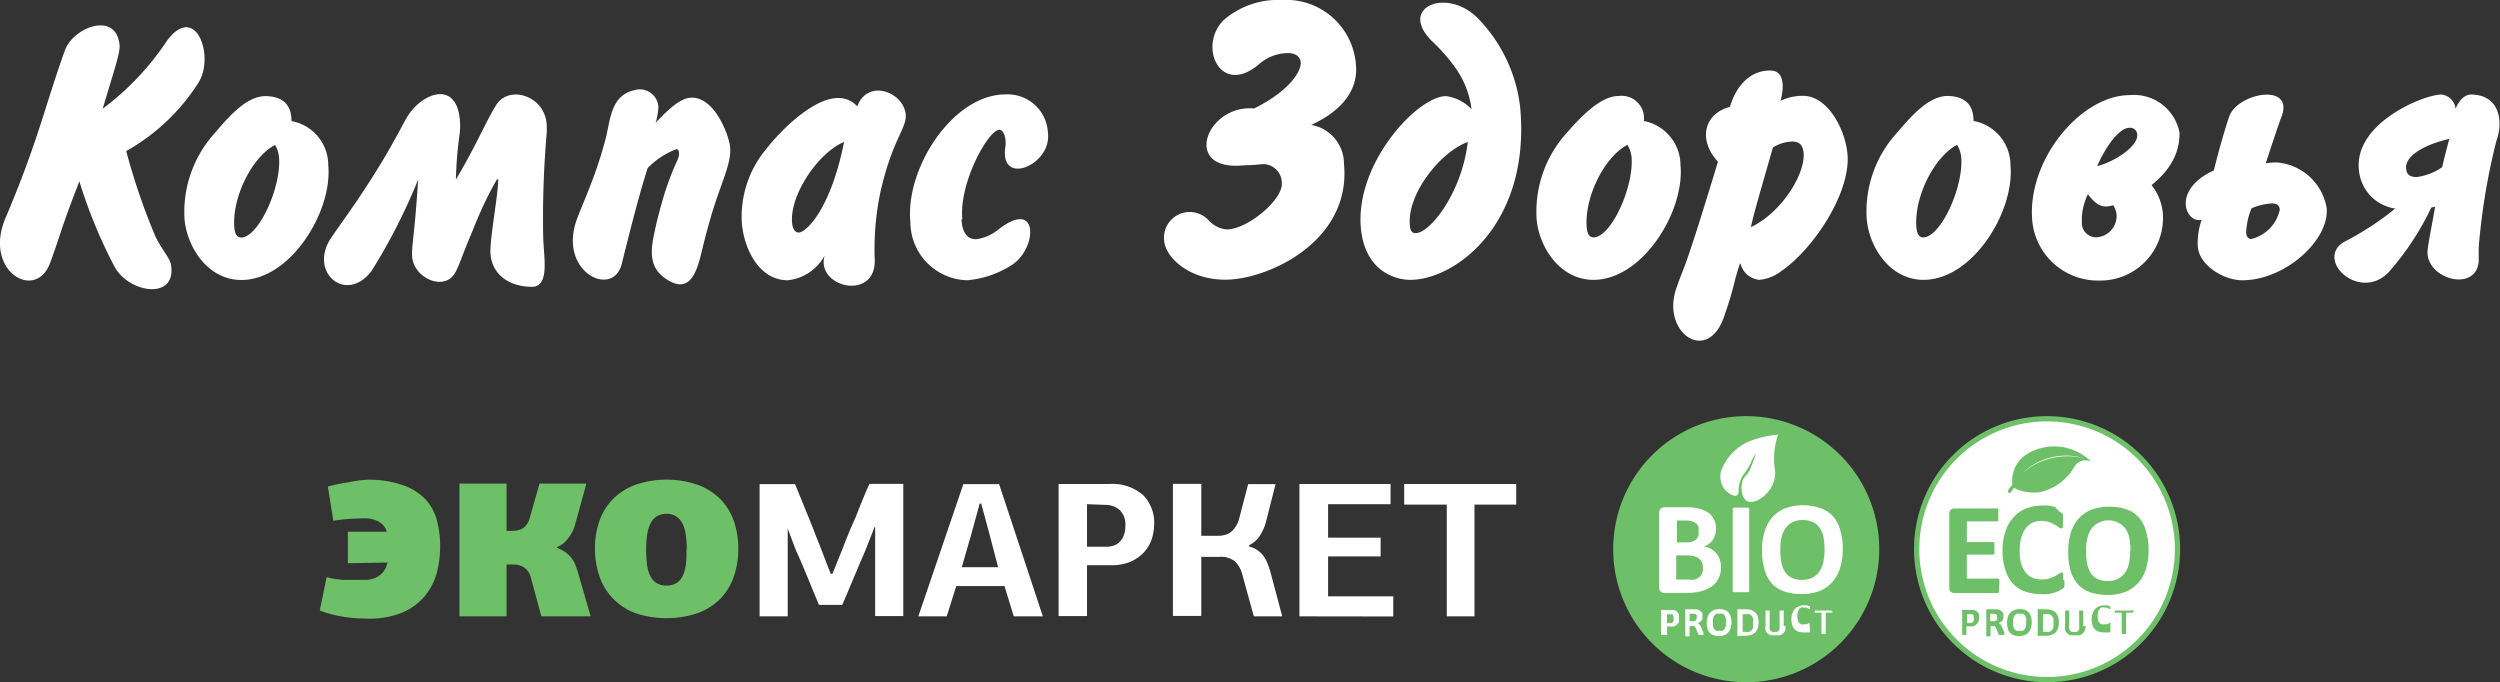 <svg id="Слой_1" data-name="Слой 1" xmlns="http://www.w3.org/2000/svg" viewBox="0 0 176.08 48.05"><rect x="0" y="0" width="176.08" height="48.05" fill="#333333" stroke="none"/><defs><style>.cls-1{fill:#fff;}.cls-2{fill:#6dc067;}</style></defs><title>logo</title><path class="cls-1" d="M20.53,8.53c0-.94-.4-1.71-1.76-1.76s-2.62,1.4-3.64,2.6A8.27,8.27,0,0,0,13,15.48c.2,2,1.68,4.24,4,4.24,3.48,0,6.43-4.85,6.12-8.07a3.15,3.15,0,0,0-2.58-3.12Zm-1.16,1.68a2,2,0,0,1,.28.83c.2,2.08-1.43,5.69-2.67,5.69-.38,0-.45-.46-.47-.66-.2-2.11,1.22-5,2.86-5.86Z"/><path class="cls-1" d="M35.09,12.66c0,1-.52,3.7-.55,5,0,1.64,1.3,2.54,2.92,2.54,1.27,0,.84-2.05.8-3.47a69.49,69.49,0,0,1,.24-7.3,5.56,5.56,0,0,0,0-.72c-.18-2-2.65-2.73-3.55-1.32-.64,1-1.53,3.09-2.84,5.25.06-2.26.3-3.15.3-3.7,0-3.49-2.75-2.46-3.8-.59-.36.64-.76,1.45-1.68,3-1.8,2.94-2.66,4-3.57,5.35-1.7,2.43,1,4.77,2.81,2.38a40.94,40.94,0,0,0,3.28-6.43c-.25,4-.48,4.73-.42,5.44.13,1.57,2.41,2.5,3.09,1,.28-.53.38-1,1.21-2.94A25.88,25.88,0,0,1,35,12.63l.11,0Z"/><path class="cls-1" d="M8.94,10.61A14.34,14.34,0,0,0,14,5.79c1.13-1.9-.24-5.62-2.24-2.92A19.28,19.28,0,0,1,7.23,7.66c.94-3.12,1.24-4,1.19-4.49C8.19.75,5.15,1.92,4.57,3.55,3.19,7.38,2.67,10,.38,15.37c-1.57,3.72,2.13,5.9,3.15,3.15.76-2.06.7-2.25,2.06-5.75a34.91,34.91,0,0,0,2.47,6c1,1.86,4.29,2.38,4,0,0-.51-.67-1.17-1.12-2.13a45.9,45.9,0,0,1-2.05-6Z"/><path class="cls-1" d="M67.78,15.43c-.25-2.54,1.83-6.29,2.61-6.29.16,0,.38.25.42.66a1.93,1.93,0,0,1,0,.55c-.43,2.81,3.23,1.29,3-.93a2.84,2.84,0,0,0-3-2.77c-3.68,0-7.06,5.18-6.69,9a4.11,4.11,0,0,0,4,4.09,6.89,6.89,0,0,0,3.24-1.14c1.73-1.24,1.78-4.69-1.1-2.39a3.07,3.07,0,0,1-1.53.64c-.82,0-1-.89-1-1.4Z"/><path class="cls-1" d="M61.61,18.35a19.61,19.61,0,0,1,.4-4.82c.85-3.76,1.87-4.49,1.78-5.48-.16-1.58-2.68-2.53-3.41-.56-1.87-2-5.37,1.65-6.41,3a7.45,7.45,0,0,0-1.72,5.25c.18,1.9,1.27,4,3.23,4A3.35,3.35,0,0,0,58.08,18c-.65,2.25,3.6,3.23,3.53.31ZM59.45,10c-.94,4.72-2.67,6.38-3.2,6.38-.17,0-.41-.14-.46-.67-.19-2,1.89-5,3.66-5.71Z"/><path class="cls-1" d="M46.14,8.76a4.33,4.33,0,0,0,.23-1.24,1.31,1.31,0,0,0-1.72-1.16C43.1,6.72,43,8.27,42.71,9.55,42,12.4,41,14.36,40.56,15.65c-1.15,3.6,2.7,5.39,3.25,2.86.91-3.68,1.46-5.62,1.81-6.68a5.69,5.69,0,0,1,2-1.32c.18,0,.19.13.21.3,0,.44-.3.61-1,2.74-.19.63-.46,1.56-.66,2.47-.25,1.17-.63,2.6.58,3.51,1.89,1.42,2.37-.51,2.73-2.05.19-.78.4-1.55.59-2.21.71-2.43,1.47-3.73,1.35-4.94-.08-.81-1.07-3.45-2.67-3.45-.63,0-1.28.38-2.68,1.88Z"/><path class="cls-1" d="M115.78,8.52A1.58,1.58,0,0,0,114,6.76c-1.24,0-2.62,1.41-3.65,2.6a8.26,8.26,0,0,0-2.12,6.11c.19,2,1.68,4.24,4,4.24,3.48,0,6.44-4.85,6.13-8.07a3.18,3.18,0,0,0-2.59-3.12Zm-1.16,1.68a2.08,2.08,0,0,1,.29.83c.2,2.08-1.43,5.69-2.68,5.69-.38,0-.45-.46-.47-.66-.2-2.11,1.22-5,2.86-5.86Z"/><path class="cls-1" d="M139,8.52c0-.94-.4-1.71-1.76-1.76s-2.62,1.41-3.64,2.6a8.22,8.22,0,0,0-2.12,6.11c.19,2,1.67,4.24,4,4.24,3.48,0,6.43-4.85,6.12-8.07A3.16,3.16,0,0,0,139,8.52Zm-1.16,1.68a2.08,2.08,0,0,1,.29.83c.2,2.08-1.43,5.69-2.68,5.69-.38,0-.45-.46-.47-.66-.2-2.11,1.22-5,2.86-5.86Z"/><path class="cls-1" d="M171.51,14.55c-.27,1.59-.47,2.46-.53,3.09-.16,2,3.39,3,3.6.79,0-.35,0-.71,0-1a45.35,45.35,0,0,1,1.25-7.52c.5-1.37.22-3.25-1.8-3.25-.51,0-.9.54-1.08,1a1.11,1.11,0,0,0-1-1c-1.24,0-6.13,2-5.81,5.27a3,3,0,0,0,2.56,2.76A20.8,20.8,0,0,1,165,17.09c-1.89,1.34,1.25,4.16,3.24,2.08a19.59,19.59,0,0,0,3-4.55l.31-.07Zm1-4.78c-.17.67-.35,1.31-.5,2a4.07,4.07,0,0,1-1.79.7c-.67,0-.73-.35-.75-.62-.08-.8,1.1-1.61,3-2.06Z"/><path class="cls-1" d="M155.93,12c-3,1.37-2,3.76-.86,3.48a4.71,4.71,0,0,0-.27,1.93c.12,1.26,1.78,2.33,3.14,2.33,3,0,6.15-2.84,5.93-5.1a3.86,3.86,0,0,0-3.56-3.2,6.15,6.15,0,0,0-.73.06c.85-2.59,1-3,1.15-3.38.76-2.31-3.15-1.55-3.72.08-.28.81-.79,2.56-1.08,3.8Zm2.65,2.67a4.33,4.33,0,0,1,1.4-.34c.21,0,.55,0,.59.43a2.7,2.7,0,0,1-2,2.07c-.3,0-.36-.28-.37-.46a5,5,0,0,1,.38-1.7Z"/><path class="cls-1" d="M151.51,13.06c1.74-1.39,2-2.74,2-3.7A3.26,3.26,0,0,0,150,6.7c-3.45,0-7.27,4.59-6.86,8.9a4.65,4.65,0,0,0,4.72,4.16A4.41,4.41,0,0,0,152.33,15a3.72,3.72,0,0,0-.82-2Zm-4.44.64c.57.74,1,1,1.77.75a2,2,0,0,1,.23.59,1.51,1.51,0,0,1-1.37,1.67,1,1,0,0,1-1.07-1,4.17,4.17,0,0,1,.44-2.06Zm.64-2c.53-1.23,1.5-2.7,2.28-2.7a.5.5,0,0,1,.54.47c.08.83-1.59,1.92-2.82,2.23Z"/><path class="cls-1" d="M122.59,18.57a1.51,1.51,0,0,0,1.31,1.14,2.92,2.92,0,0,0,1.55-.61c2.23-1.51,4.93-5.52,4.67-8.27C129.94,9,128.68,6.75,127,6.75a3.57,3.57,0,0,0-1.59.35c.37-1.46,0-2.06-.57-2.12-1-.1-2.37.46-3,2.55C120,8,119.59,9.88,121,11.39c-2.49,8.2-2.33,7.15-2.93,8.91-1.11,3.17,2.29,5.47,3.41,1.85a24.18,24.18,0,0,0,.76-2.59c.14-.46.19-.66.31-1Zm.73-2.57c.19-.89.38-1.53,1.55-5.61a2.7,2.7,0,0,1,1.35-.42c.51,0,.75.23.81.78.14,1.46-1.5,4.19-3.71,5.25Z"/><path class="cls-1" d="M103.64,7.69a3,3,0,0,0-1.79-.92c-2,0-6.42,4.72-6,9.31.29,3,2.4,3.63,3.47,3.63,3.22,0,8.54-4,7.74-12.23a10.72,10.72,0,0,0-3-6.22C101.9-.9,98.46.5,100.84,2.88a12.44,12.44,0,0,1,1.59,1.79,6.36,6.36,0,0,1,1.21,3ZM103.38,10c-.42,3.58-2.66,6.42-3.67,6.42-.36,0-.39-.33-.41-.56-.21-2.16,2.12-5.15,4.08-5.86Z"/><path class="cls-1" d="M92.32,8.81c.93-.42,3.43-1.7,3.18-4.27A4.93,4.93,0,0,0,90.27,0a5.83,5.83,0,0,0-4.09,1.42c-1.82,1.82-.25,5.37,2.44,3.15a3.13,3.13,0,0,1,2.09-.83c.76,0,.89.47.9.64.06.61-.75,2-3.28,3.26-3.37-.31-5.15,4.48-.7,4,.77,0,1.1-.08,1.36-.08a1.32,1.32,0,0,1,1.29,1.31c.12,1.17-2.41,3.29-3.89,3.29a2,2,0,0,1-1.29-.67A1.81,1.81,0,0,0,82,17c.11,1.11,1.71,2.7,4.3,2.7,3,0,8.88-2.7,8.36-8.14a2.78,2.78,0,0,0-2.3-2.76Z"/><path class="cls-2" d="M25.8,33.79a7.22,7.22,0,0,1,2.57.38,4,4,0,0,1,1.6,1,3.52,3.52,0,0,1,.81,1.51A7.07,7.07,0,0,1,31,38.52a7.57,7.57,0,0,1-.21,1.73A4.34,4.34,0,0,1,30,41.88a4.21,4.21,0,0,1-1.56,1.22,6,6,0,0,1-2.54.47,11.35,11.35,0,0,1-1.72-.13A8.58,8.58,0,0,1,22.52,43L23,40.67c.16,0,.34.07.54.1l.6.07.54,0h.39c.27,0,.53,0,.77,0a2.07,2.07,0,0,0,.64-.16,1.55,1.55,0,0,0,.5-.38,1.65,1.65,0,0,0,.31-.68l-2.79.05V37.45l2.74,0A1.18,1.18,0,0,0,27,37a1.42,1.42,0,0,0-.45-.32,2.16,2.16,0,0,0-.58-.16,4.65,4.65,0,0,0-.66,0,11.53,11.53,0,0,0-1.83.16l-.39-2.41a11.22,11.22,0,0,1,1.4-.29A9.34,9.34,0,0,1,25.8,33.79Z"/><path class="cls-2" d="M39.23,38.58a3.36,3.36,0,0,1,.6.32,1.82,1.82,0,0,1,.4.38,1.79,1.79,0,0,1,.27.44l.18.5.92,3.19H38.13l-.74-2.73a1.19,1.19,0,0,0-.47-.71,1.38,1.38,0,0,0-.78-.21h-.46v3.65H32.36V34.06h3.32v3.33h.39a1.5,1.5,0,0,0,.76-.18,1.27,1.27,0,0,0,.49-.77L38,34.06H41.3L40.49,37a2.73,2.73,0,0,1-.47.91,1.81,1.81,0,0,1-.79.62Z"/><path class="cls-2" d="M52,38.67a5.86,5.86,0,0,1-.32,1.95,4.28,4.28,0,0,1-.95,1.56,4.47,4.47,0,0,1-1.58,1,6.93,6.93,0,0,1-4.41,0,4.21,4.21,0,0,1-2.52-2.59,6.13,6.13,0,0,1,0-3.91,4.3,4.3,0,0,1,.95-1.53,4.38,4.38,0,0,1,1.57-1,6.76,6.76,0,0,1,4.41,0,4.42,4.42,0,0,1,1.58,1,4.16,4.16,0,0,1,.95,1.53A5.88,5.88,0,0,1,52,38.67Zm-3.63,0a6.45,6.45,0,0,0-.07-1,2.45,2.45,0,0,0-.23-.79,1.32,1.32,0,0,0-.43-.5,1.15,1.15,0,0,0-.69-.19,1.26,1.26,0,0,0-.73.2,1.29,1.29,0,0,0-.43.54,2.68,2.68,0,0,0-.22.8,7.27,7.27,0,0,0-.06,1,8.38,8.38,0,0,0,.06,1,2.51,2.51,0,0,0,.22.81,1.2,1.2,0,0,0,.43.51,1.26,1.26,0,0,0,.73.19,1.31,1.31,0,0,0,.71-.18,1.2,1.2,0,0,0,.43-.51,2.81,2.81,0,0,0,.22-.8A8.72,8.72,0,0,0,48.35,38.67Z"/><path class="cls-1" d="M61.6,37.12l-.68,1.72-.38.88-.42,1-.42,1c-.13.32-.26.62-.38.88H57.68l-.38-.91-.41-1-.42-1c-.14-.33-.27-.63-.4-.9l-.59-1.56h0V40.3c0,.56,0,1.12,0,1.66v1.45H53.5V34.1H56l1.22,3,.3.78c.12.28.23.58.35.88s.23.6.34.89.21.55.31.77h.11l.66-1.64q.33-.86.66-1.65c.09-.19.19-.42.31-.69l.33-.84c.12-.28.23-.56.34-.83s.22-.5.31-.69h2.38v9.31H61.64V37.12Z"/><path class="cls-1" d="M71.4,43.41l-.65-2.13h-3.4l-.67,2.13h-2l3.17-9.31h2.52l3.08,9.31Zm-1.75-5.94-.54-2H69l-.57,2.09-.69,2.39h2.56Z"/><path class="cls-1" d="M81.29,36.94a3.61,3.61,0,0,1-.16,1,2.7,2.7,0,0,1-.53.93,3,3,0,0,1-.94.68,3.51,3.51,0,0,1-1.41.26H76.56v3.58h-2V34.09h3.54a3.3,3.3,0,0,1,2.4.77A2.76,2.76,0,0,1,81.29,36.94Zm-4.73-1.43v3h1.31a1.88,1.88,0,0,0,.53-.07,1.14,1.14,0,0,0,.44-.25,1.41,1.41,0,0,0,.3-.46,1.78,1.78,0,0,0,.12-.69,1.4,1.4,0,0,0-.42-1.14,1.54,1.54,0,0,0-1-.34Z"/><path class="cls-1" d="M88,38.5a1.71,1.71,0,0,1,.58.26,2,2,0,0,1,.41.4,2.12,2.12,0,0,1,.27.49c.07.17.13.35.19.53l.86,3.23h-2l-.79-2.86a2,2,0,0,0-.53-1,1.55,1.55,0,0,0-1.08-.33H84.61v4.16h-2v-9.3h2v3.66h1.15a1.82,1.82,0,0,0,.45-.05,1.16,1.16,0,0,0,.43-.18,1.27,1.27,0,0,0,.37-.39,1.87,1.87,0,0,0,.28-.65l.62-2.37h1.93l-.68,2.67a3.31,3.31,0,0,1-.45,1,1.84,1.84,0,0,1-.74.63Z"/><path class="cls-1" d="M91.52,43.41V34.09h6.42v1.42h-4.4v2.36h3.7v1.32h-3.7V42h4.59v1.42Z"/><path class="cls-1" d="M101.9,43.41V35.54h-3V34.09h7.89v1.45h-2.94v7.87Z"/><path class="cls-2" d="M144.18,29.31a9.37,9.37,0,1,1-9.37,9.37,9.36,9.36,0,0,1,9.37-9.37Z"/><path class="cls-1" d="M144.18,29.68a9,9,0,1,1-9,9,9,9,0,0,1,9-9Z"/><path class="cls-2" d="M150.05,38.8a4.54,4.54,0,0,0-.07-.86,1.78,1.78,0,0,0-.25-.66,1.25,1.25,0,0,0-.48-.43,1.5,1.5,0,0,0-2,.47A1.94,1.94,0,0,0,147,38a4.09,4.09,0,0,0-.08.8,4.63,4.63,0,0,0,.08.88,1.91,1.91,0,0,0,.25.67,1.07,1.07,0,0,0,.47.42,1.6,1.6,0,0,0,.74.15,1.54,1.54,0,0,0,.75-.17,1.41,1.41,0,0,0,.49-.45,2,2,0,0,0,.26-.67,4.21,4.21,0,0,0,.07-.81Zm1.28-.07a4.51,4.51,0,0,1-.18,1.33,2.63,2.63,0,0,1-.56,1,2.44,2.44,0,0,1-.9.63,3.41,3.41,0,0,1-1.25.21,3.67,3.67,0,0,1-1.21-.18,2.08,2.08,0,0,1-.87-.56,2.36,2.36,0,0,1-.52-.95,4.66,4.66,0,0,1-.17-1.37,4.46,4.46,0,0,1,.18-1.31,2.68,2.68,0,0,1,.55-1,2.36,2.36,0,0,1,.91-.63,3.37,3.37,0,0,1,1.25-.21,3.69,3.69,0,0,1,1.2.18,2,2,0,0,1,.86.55,2.31,2.31,0,0,1,.53,1,4.43,4.43,0,0,1,.18,1.34Zm-5.93,2.16a1,1,0,0,1,0,.19.46.46,0,0,1,0,.14.23.23,0,0,1,0,.1.46.46,0,0,1-.07.1.85.85,0,0,1-.2.13,1.65,1.65,0,0,1-.35.16,2.77,2.77,0,0,1-.48.13,3.61,3.61,0,0,1-.59,0,3,3,0,0,1-1.11-.19,2.11,2.11,0,0,1-.84-.56,2.58,2.58,0,0,1-.53-1,4.26,4.26,0,0,1-.19-1.31,4,4,0,0,1,.21-1.35,2.65,2.65,0,0,1,.57-1,2.33,2.33,0,0,1,.87-.61,3,3,0,0,1,1.13-.21,2.61,2.61,0,0,1,.48,0,2.71,2.71,0,0,1,.43.1A2.29,2.29,0,0,1,145,36a1.33,1.33,0,0,1,.22.15.31.31,0,0,1,.08.1.36.36,0,0,1,0,.11.61.61,0,0,1,0,.15,1.41,1.41,0,0,1,0,.22,1.77,1.77,0,0,1,0,.24.57.57,0,0,1,0,.15.2.2,0,0,1-.06.09.09.09,0,0,1-.07,0,.34.34,0,0,1-.18-.08,1.58,1.58,0,0,0-.27-.18,1.85,1.85,0,0,0-.4-.18,1.61,1.61,0,0,0-.56-.08,1.47,1.47,0,0,0-.64.14,1.44,1.44,0,0,0-.47.42,2.05,2.05,0,0,0-.3.65,3.35,3.35,0,0,0-.1.87,3.52,3.52,0,0,0,.1.91,1.83,1.83,0,0,0,.32.64,1.24,1.24,0,0,0,.48.37,1.62,1.62,0,0,0,.64.12,1.86,1.86,0,0,0,.56-.07,4.27,4.27,0,0,0,.41-.17l.27-.17a.35.35,0,0,1,.17-.07h.07a.16.16,0,0,1,.05.08l0,.15a2.1,2.1,0,0,1,0,.27Zm-4.6.43a1.41,1.41,0,0,1,0,.22q0,.09,0,.15l-.06.08a.12.12,0,0,1-.08,0h-3a.37.37,0,0,1-.26-.09.35.35,0,0,1-.11-.29V36.19a.37.37,0,0,1,.11-.29.37.37,0,0,1,.26-.09h3l.08,0a.19.19,0,0,1,0,.09.39.39,0,0,1,0,.14c0,.06,0,.14,0,.23s0,.16,0,.22a.54.54,0,0,1,0,.15.16.16,0,0,1,0,.08.12.12,0,0,1-.08,0h-2.13v1.46h1.8a.11.11,0,0,1,.08,0,.28.28,0,0,1,.06.08,1.06,1.06,0,0,1,0,.14,1.48,1.48,0,0,1,0,.22,1.35,1.35,0,0,1,0,.22,1.06,1.06,0,0,1,0,.14.18.18,0,0,1-.06.08.11.11,0,0,1-.08,0h-1.8v1.69h2.15a.13.13,0,0,1,.08,0,.18.18,0,0,1,.06.08s0,.08,0,.14a1.55,1.55,0,0,1,0,.23Z"/><path class="cls-2" d="M142.73,32a2.22,2.22,0,0,0-1,2.07.17.17,0,0,0,0,.07c-.17.21-.26.34-.26.34s-.1.15,0,.21a.12.12,0,0,0,.16,0,3.56,3.56,0,0,1,.22-.34.57.57,0,0,0,.13.08,3.22,3.22,0,0,0,1.64.24,3.68,3.68,0,0,0,2.48-1.79,1.08,1.08,0,0,1,.52-.43,1.06,1.06,0,0,1,.66.07A3.68,3.68,0,0,0,142.73,32Zm-.87,2a4.45,4.45,0,0,1,5-1.7A4.85,4.85,0,0,0,141.86,33.92Z"/><path class="cls-2" d="M123,29.31a9.37,9.37,0,1,1-9.38,9.37A9.37,9.37,0,0,1,123,29.31Z"/><path class="cls-1" d="M128.51,38.73a5.54,5.54,0,0,0-.07-.86,1.91,1.91,0,0,0-.26-.67,1.27,1.27,0,0,0-.47-.42,1.67,1.67,0,0,0-.75-.15,1.44,1.44,0,0,0-.75.17,1.3,1.3,0,0,0-.48.45,1.77,1.77,0,0,0-.27.66,4.11,4.11,0,0,0-.07.8,4.69,4.69,0,0,0,.07.88,1.77,1.77,0,0,0,.25.67,1.21,1.21,0,0,0,.47.43,1.67,1.67,0,0,0,.75.15,1.54,1.54,0,0,0,.75-.17,1.27,1.27,0,0,0,.49-.46,1.91,1.91,0,0,0,.26-.67,4.12,4.12,0,0,0,.08-.81Zm1.28-.07A4.25,4.25,0,0,1,129.6,40a2.56,2.56,0,0,1-.55,1,2.44,2.44,0,0,1-.9.63,3.5,3.5,0,0,1-1.26.21,3.78,3.78,0,0,1-1.22-.18,2.08,2.08,0,0,1-.87-.56,2.34,2.34,0,0,1-.52-1,4.6,4.6,0,0,1-.18-1.37,4.4,4.4,0,0,1,.19-1.31,2.79,2.79,0,0,1,.55-1,2.56,2.56,0,0,1,.91-.63,3.8,3.8,0,0,1,2.46,0,2.06,2.06,0,0,1,.87.55,2.37,2.37,0,0,1,.53,1,4.5,4.5,0,0,1,.18,1.35Zm-6.59,2.91a.11.11,0,0,1,0,.08.14.14,0,0,1-.1.06l-.19,0h-.59l-.19,0a.15.15,0,0,1-.09-.06.09.09,0,0,1,0-.08V35.9a.12.12,0,0,1,0-.09l.1-.06.18,0,.3,0,.29,0,.19,0a.29.29,0,0,1,.1.06.16.16,0,0,1,0,.09v5.67ZM119.94,40a1.12,1.12,0,0,0-.06-.38.71.71,0,0,0-.21-.27.73.73,0,0,0-.34-.17,2,2,0,0,0-.54-.06h-.73v1.7h.88a1.34,1.34,0,0,0,.43,0,.86.86,0,0,0,.3-.16.57.57,0,0,0,.2-.26.78.78,0,0,0,.07-.35Zm-.31-2.57a.85.85,0,0,0,0-.33.59.59,0,0,0-.17-.24.74.74,0,0,0-.28-.14,1.36,1.36,0,0,0-.45-.06h-.62V38.2h.68a1.27,1.27,0,0,0,.43-.06.78.78,0,0,0,.26-.17.61.61,0,0,0,.15-.26.76.76,0,0,0,0-.3Zm1.58,2.52a2,2,0,0,1-.08.58,2.09,2.09,0,0,1-.25.47,1.72,1.72,0,0,1-.37.34,2.14,2.14,0,0,1-.48.23,2.33,2.33,0,0,1-.55.14,4.43,4.43,0,0,1-.66.05h-1.59a.37.37,0,0,1-.26-.09.38.38,0,0,1-.11-.3V36.12a.38.38,0,0,1,.11-.3.37.37,0,0,1,.26-.09h1.5a4.22,4.22,0,0,1,.94.09,2.1,2.1,0,0,1,.64.28,1.35,1.35,0,0,1,.41.48,1.59,1.59,0,0,1,.14.68,1.41,1.41,0,0,1-.22.76,1.19,1.19,0,0,1-.27.28,1.31,1.31,0,0,1-.35.19,1.74,1.74,0,0,1,.47.16,1.57,1.57,0,0,1,.38.3,1.67,1.67,0,0,1,.25.43,1.63,1.63,0,0,1,.09.55Z"/><path class="cls-1" d="M129.07,43.08v.07s0,0,0,0l0,0h-.48v1.5l0,0h-.3l0,0v-1.5h-.48l0,0s0,0,0,0V43s0,0,0,0l0,0H129l0,0s0,0,0,0v.08Zm-1.58,1.4v.06s0,0,0,0a0,0,0,0,1,0,0l0,0a.15.15,0,0,1-.06,0l-.11,0-.15,0-.18,0a.93.93,0,0,1-.34-.06.66.66,0,0,1-.42-.46,1.27,1.27,0,0,1-.06-.41,1.3,1.3,0,0,1,.07-.41.87.87,0,0,1,.17-.3.7.7,0,0,1,.27-.19.78.78,0,0,1,.35-.07l.14,0a.5.5,0,0,1,.13,0l.11.05.07,0,0,0v.21a.07.07,0,0,1,0,0s0,0,0,0h0l-.05,0-.09-.05-.12-.06-.17,0a.38.38,0,0,0-.19,0,.37.37,0,0,0-.15.13.53.53,0,0,0-.09.2,1.23,1.23,0,0,0,0,.54.42.42,0,0,0,.1.2.36.36,0,0,0,.14.11.45.45,0,0,0,.2,0l.17,0,.13-.05.08-.06,0,0h0v0a.43.43,0,0,1,0,0v.08Zm-1.74-.41a1,1,0,0,1,0,.31.86.86,0,0,1-.15.22.57.57,0,0,1-.24.14,1,1,0,0,1-.32,0,1,1,0,0,1-.31,0,.78.78,0,0,1-.24-.13.64.64,0,0,1-.14-.22.75.75,0,0,1,0-.31V43s0,0,0,0h.29s0,0,0,0v1.11a.58.58,0,0,0,0,.19.54.54,0,0,0,.07.13.57.57,0,0,0,.13.08l.15,0,.16,0a.5.5,0,0,0,.12-.08.54.54,0,0,0,.07-.13.47.47,0,0,0,0-.17V43s0,0,0,0h.29l0,0v1.12Zm-2.27-.24a1,1,0,0,0,0-.25.44.44,0,0,0-.1-.19.45.45,0,0,0-.17-.13.72.72,0,0,0-.28,0h-.19v1.24h.2a.62.62,0,0,0,.25,0,.36.36,0,0,0,.18-.12.42.42,0,0,0,.1-.2.77.77,0,0,0,0-.27Zm.38,0a1.31,1.31,0,0,1-.06.43.91.91,0,0,1-.19.3.72.72,0,0,1-.3.16,1.33,1.33,0,0,1-.42.06h-.44a.11.11,0,0,1-.08,0,.12.12,0,0,1,0-.09V43a.12.12,0,0,1,0-.09.11.11,0,0,1,.08,0h.47a1.29,1.29,0,0,1,.42.06.92.92,0,0,1,.29.17.88.88,0,0,1,.17.28,1.12,1.12,0,0,1,.06.38Zm-2.3,0a1.84,1.84,0,0,0,0-.26,1,1,0,0,0-.08-.21.47.47,0,0,0-.15-.13.48.48,0,0,0-.22,0,.39.39,0,0,0-.23,0,.48.48,0,0,0-.23.34,1,1,0,0,0,0,.24,1.12,1.12,0,0,0,0,.27.65.65,0,0,0,.07.21.47.47,0,0,0,.15.13.5.5,0,0,0,.23,0,.43.43,0,0,0,.23,0,.32.32,0,0,0,.14-.14.44.44,0,0,0,.08-.2,1,1,0,0,0,0-.25Zm.39,0a1.31,1.31,0,0,1-.06.41.74.74,0,0,1-.17.3.58.58,0,0,1-.27.19.94.94,0,0,1-.39.07,1.06,1.06,0,0,1-.37-.06.56.56,0,0,1-.26-.17.55.55,0,0,1-.16-.29,1.33,1.33,0,0,1-.06-.42,1.25,1.25,0,0,1,.06-.4.74.74,0,0,1,.17-.3.7.7,0,0,1,.28-.19.89.89,0,0,1,.38-.07,1.06,1.06,0,0,1,.37.06.56.56,0,0,1,.26.17.63.63,0,0,1,.16.29,1.22,1.22,0,0,1,.06.41Zm-2.45-.35a.25.25,0,0,0,0-.16.22.22,0,0,0-.13-.09H119v.52h.19l.14,0a.31.31,0,0,0,.1-.05l.06-.09a.36.36,0,0,0,0-.1Zm.48,1.24s0,0,0,0h-.35s0,0,0,0l0,0-.16-.41-.06-.12-.06-.09-.08,0a.2.2,0,0,0-.11,0H119v.72l0,0h-.3l0,0V43a.12.12,0,0,1,0-.09.1.1,0,0,1,.08,0h.67a.59.59,0,0,1,.2.06.4.4,0,0,1,.15.1.33.33,0,0,1,.1.14.6.6,0,0,1,0,.2.78.78,0,0,1,0,.16.46.46,0,0,1-.07.14.52.52,0,0,1-.11.1.51.51,0,0,1-.15.07l.07.05a.23.23,0,0,1,.07.07l.06.09.06.12.15.36a.34.34,0,0,0,0,.08s0,0,0,0Zm-2.12-1.2a.25.25,0,0,0,0-.16.24.24,0,0,0-.08-.09.21.21,0,0,0-.1,0h-.27v.62h.16l.15,0,.1-.07a.33.33,0,0,0,.06-.1.51.51,0,0,0,0-.13Zm.39,0a.76.76,0,0,1,0,.27.48.48,0,0,1-.14.2.58.58,0,0,1-.23.13,1,1,0,0,1-.31,0h-.15v.61l0,0H117l0,0V43.06a.11.11,0,0,1,0-.1.1.1,0,0,1,.09,0h.55l.15,0A.52.52,0,0,1,118,43a.58.58,0,0,1,.15.11.51.51,0,0,1,.09.16.64.64,0,0,1,0,.2Z"/><path class="cls-2" d="M150.22,43.08v.07s0,0,0,0l0,0h-.48v1.5l0,0h-.3l0,0v-1.5h-.48l0,0s0,0,0,0V43s0,0,0,0l0,0h1.34l0,0s0,0,0,0v.08Zm-1.58,1.4v.06s0,0,0,0a0,0,0,0,1,0,0l0,0a.15.15,0,0,1-.06,0l-.11,0-.15,0-.18,0a.93.93,0,0,1-.34-.06.66.66,0,0,1-.42-.46,1.27,1.27,0,0,1-.06-.41,1.3,1.3,0,0,1,.07-.41.87.87,0,0,1,.17-.3.7.7,0,0,1,.27-.19.77.77,0,0,1,.34-.07l.15,0a.5.5,0,0,1,.13,0l.11.05.07,0,0,0v.21a.07.07,0,0,1,0,0s0,0,0,0h0l-.05,0-.09-.05-.12-.06-.17,0a.38.38,0,0,0-.19,0,.37.37,0,0,0-.15.13.53.53,0,0,0-.09.2,1.23,1.23,0,0,0,0,.54.42.42,0,0,0,.1.2.36.36,0,0,0,.14.11.45.45,0,0,0,.2,0l.17,0,.13-.05.08-.06.05,0h0v0a.43.43,0,0,1,0,0v.08Zm-1.74-.41a1,1,0,0,1-.05.31.86.86,0,0,1-.15.22.57.57,0,0,1-.24.14,1,1,0,0,1-.32,0,1,1,0,0,1-.31,0,.78.78,0,0,1-.24-.13.64.64,0,0,1-.14-.22.75.75,0,0,1,0-.31V43s0,0,0,0h.29s0,0,0,0v1.11a.58.58,0,0,0,0,.19.54.54,0,0,0,.07.13.57.57,0,0,0,.13.08l.15,0,.16,0a.5.5,0,0,0,.12-.08.54.54,0,0,0,.07-.13.47.47,0,0,0,0-.17V43s0,0,0,0h.29l0,0v1.12Zm-2.27-.24a1,1,0,0,0,0-.25.44.44,0,0,0-.1-.19.45.45,0,0,0-.17-.13.72.72,0,0,0-.28,0h-.19v1.24h.2a.62.62,0,0,0,.25,0,.36.36,0,0,0,.18-.12.42.42,0,0,0,.1-.2.77.77,0,0,0,0-.27Zm.38,0a1.31,1.31,0,0,1-.06.43.91.91,0,0,1-.19.3.72.72,0,0,1-.3.16,1.33,1.33,0,0,1-.42.06h-.44a.11.11,0,0,1-.08,0,.12.12,0,0,1,0-.09V43a.12.12,0,0,1,0-.09.11.11,0,0,1,.08,0h.47a1.29,1.29,0,0,1,.42.06.92.92,0,0,1,.29.17.88.88,0,0,1,.17.28,1.12,1.12,0,0,1,.06.38Zm-2.3,0a1.84,1.84,0,0,0,0-.26,1,1,0,0,0-.08-.21.47.47,0,0,0-.15-.13.48.48,0,0,0-.22,0,.39.39,0,0,0-.23,0,.48.48,0,0,0-.23.34,1,1,0,0,0,0,.24,1.12,1.12,0,0,0,0,.27.65.65,0,0,0,.07.21.47.47,0,0,0,.15.13.5.5,0,0,0,.23,0,.43.43,0,0,0,.23,0,.32.32,0,0,0,.14-.14.44.44,0,0,0,.08-.2,1,1,0,0,0,0-.25Zm.39,0a1.31,1.31,0,0,1-.06.41.74.74,0,0,1-.17.3.58.58,0,0,1-.27.19.94.94,0,0,1-.39.07,1.06,1.06,0,0,1-.37-.06.52.52,0,0,1-.26-.17.55.55,0,0,1-.16-.29,1.33,1.33,0,0,1-.06-.42,1.25,1.25,0,0,1,.06-.4.74.74,0,0,1,.17-.3.7.7,0,0,1,.28-.19.89.89,0,0,1,.38-.07,1.06,1.06,0,0,1,.37.06.56.56,0,0,1,.26.17.63.63,0,0,1,.16.29,1.22,1.22,0,0,1,.06.41Zm-2.46-.35a.25.25,0,0,0,0-.16.22.22,0,0,0-.13-.09h-.33v.52h.19l.14,0,.1-.05a.7.7,0,0,0,.06-.09.34.34,0,0,0,0-.1Zm.49,1.24s0,0,0,0h-.35s0,0,0,0l0,0-.16-.41-.06-.12a.35.35,0,0,0-.06-.09l-.08,0a.2.2,0,0,0-.11,0h-.11v.72l0,0h-.3l0,0V43a.12.12,0,0,1,0-.09.1.1,0,0,1,.08,0h.67a.59.59,0,0,1,.2.06.4.4,0,0,1,.15.1.45.45,0,0,1,.1.14.6.6,0,0,1,0,.2.78.78,0,0,1,0,.16.46.46,0,0,1-.07.14.52.52,0,0,1-.11.1.51.51,0,0,1-.15.07l.07.05a.23.23,0,0,1,.07.07l.06.09.06.12.15.36a.34.34,0,0,0,0,.08s0,0,0,0ZM139,43.51a.25.25,0,0,0,0-.16.24.24,0,0,0-.08-.09.21.21,0,0,0-.1,0h-.28v.62h.17l.15,0,.1-.07a.33.33,0,0,0,.06-.1.51.51,0,0,0,0-.13Zm.39,0a.76.76,0,0,1-.05.27.48.48,0,0,1-.14.2.58.58,0,0,1-.23.13,1,1,0,0,1-.31,0h-.16v.61l0,0h-.3l0,0V43.06a.11.11,0,0,1,0-.1.1.1,0,0,1,.09,0h.55l.15,0a.52.52,0,0,1,.16.06.58.58,0,0,1,.15.11.51.51,0,0,1,.09.16.64.64,0,0,1,0,.2Z"/><path class="cls-1" d="M122.72,33.53a5.28,5.28,0,0,0,.53-.8,3.7,3.7,0,0,1,.45-.83c-.14.38-.27.77-.43,1.14s-.38.48-.5.73c-.19.45-.18,1.44.43,1.57s1.46-.66,1.68-1.28a2,2,0,0,0,.14-.93,5,5,0,0,1,.22-2.52,7.69,7.69,0,0,0-1.67.34,3.64,3.64,0,0,0-2.34,2.2,1.49,1.49,0,0,0,.3,1.39c.25.24.84.65.92.13a2.28,2.28,0,0,1,.27-1.14Z"/></svg>